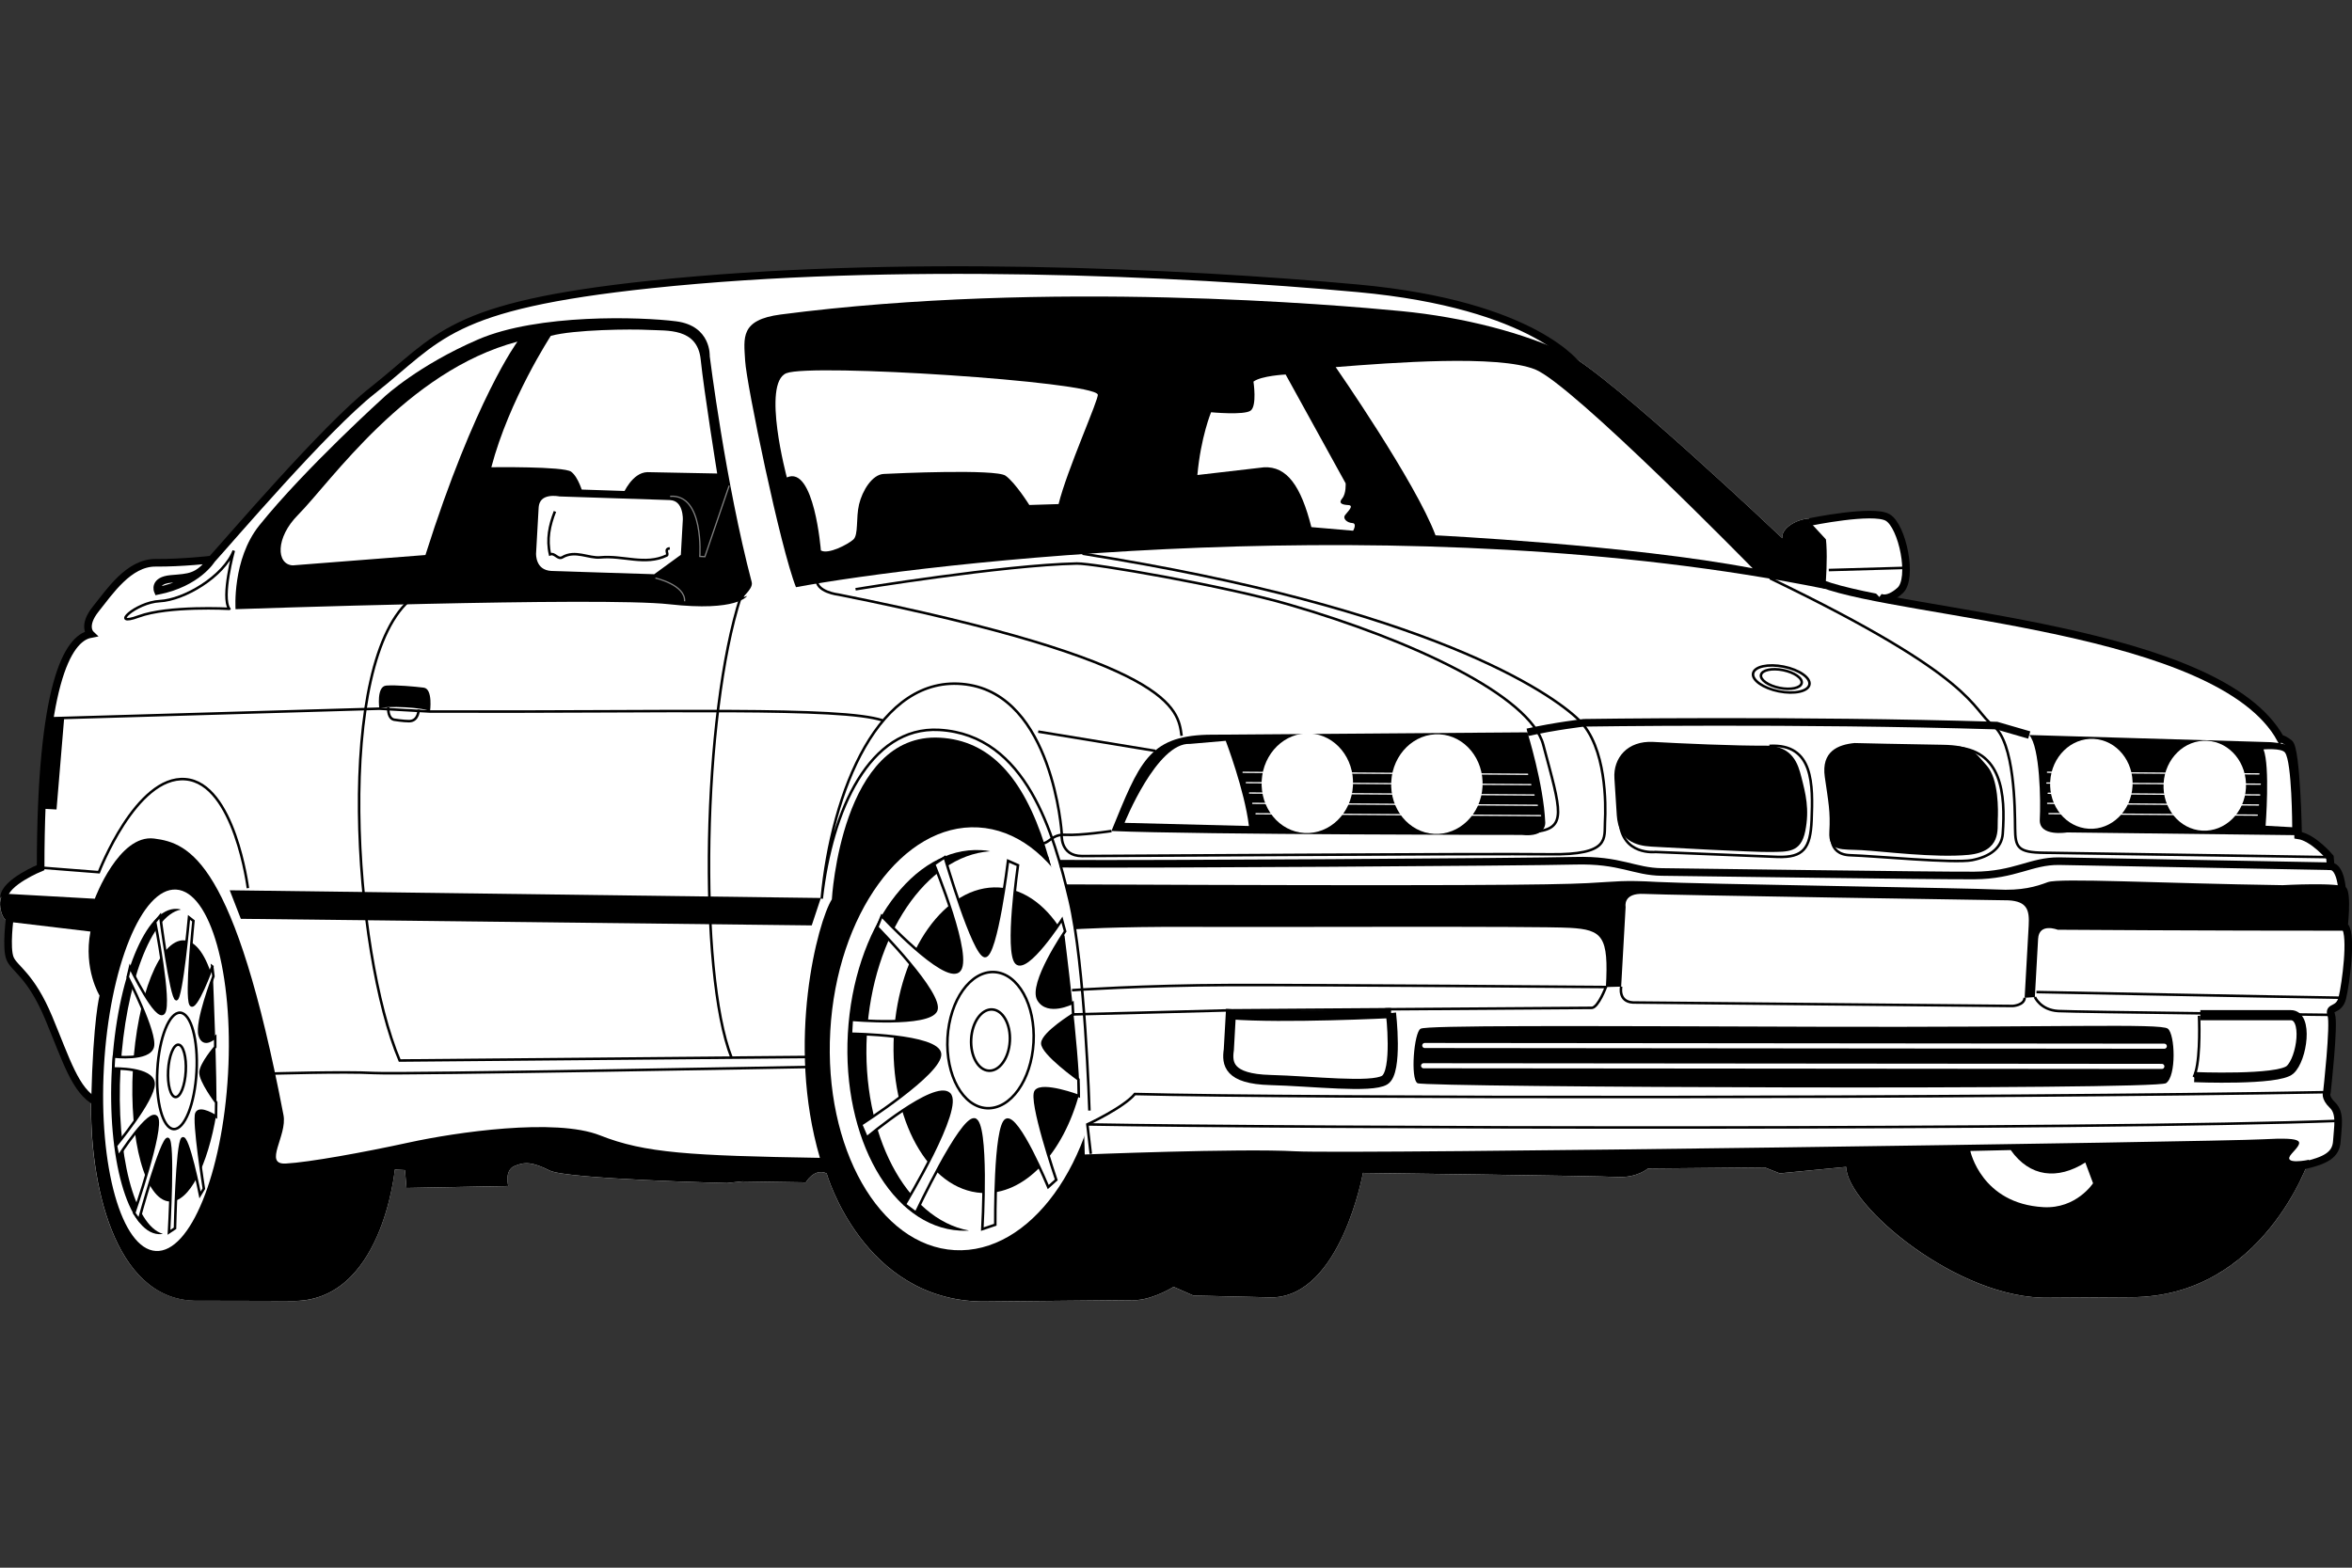 <?xml version="1.0" encoding="UTF-8" standalone="no"?>
<!-- Created with Inkscape (http://www.inkscape.org/) -->
<svg id="svg2" xmlns:rdf="http://www.w3.org/1999/02/22-rdf-syntax-ns#" xmlns="http://www.w3.org/2000/svg" height="45" width="67.5" version="1.1" xmlns:cc="http://creativecommons.org/ns#" xmlns:dc="http://purl.org/dc/elements/1.1/">
 <rect width="100%" height="100%" fill="#333333" stroke="none"/>
 <g id="g28186">
  <rect id="rect2990" opacity="0" height="45" width="67.5" y="0" x="3.5527e-15"/>
  <g id="g27686" transform="matrix(.75 0 0 .75 -3.374 2.251)">
   <path id="path75565" fill="#fff" d="m64.439 10.523c1.61 0.771 8.259 7.076 8.259 7.076-0.07-0.49 0.927-0.921 1.401-0.7l0.057 0.002c0.711-0.125 2.153-0.339 2.574-0.098 0.566 0.324 0.987 2.341 0.475 2.798-0.32 0.286-0.549 0.311-0.676 0.29l0.016 0.024c4.707 0.898 13.286 1.835 15.222 5.365 0 0 0.051-0.046 0.331 0.164 0.28 0.21 0.338 3.52 0.338 3.52 0.579 0.081 1.217 0.846 1.217 0.846l0.03 0.342c0.388 0.022 0.436 0.9 0.436 0.9l0.115 1.417c0.272 0.356 0.023 2.189-0.104 2.717-0.127 0.528-0.552 0.31-0.426 0.657 0.126 0.347-0.166 2.957-0.166 2.957s-0.108 0.188 0.215 0.498c0.323 0.31 0.196 0.838 0.166 1.371-0.028 0.492-0.371 0.718-1.119 0.902l-0.027 0.043c-0.405 1.005-2.3 5.026-6.725 5.034l-3.113 0.02c-3.507 0.095-7.776-3.547-7.792-5.007l-2.542 0.247-0.571-0.226-4.476 0.041s-0.409 0.366-1.185 0.323c-0.776-0.043-9.717-0.155-9.717-0.155s-0.848 4.718-3.476 4.765l-3.011-0.071-0.759-0.334s-0.706 0.447-1.39 0.506l-5.936 0.057c-4.567-0.061-5.95-4.904-5.95-4.904-0.474-0.221-0.797 0.344-0.797 0.344l-2.429-0.039-0.587 0.064s-6.119-0.148-6.781-0.477c-0.662-0.329-0.953-0.345-1.352-0.173-0.399 0.172-0.237 0.765-0.237 0.765l-3.894 0.074-0.059-0.684-0.388-0.022s-0.482 5.127-3.977 5.029l-3.699-0.014c-3.108-0.077-4.022-4.602-3.945-7.71l-0.004-0.017c-0.667-0.504-0.992-1.584-1.621-3.087-0.686-1.643-1.305-1.874-1.478-2.272-0.124-0.286-0.073-0.991-0.035-1.364l0.017-0.047c-0.37-0.022-0.509-1.003-0.185-1.074l0.004-0.006c0.216-0.526 1.367-0.994 1.367-0.994 0.003-7.002 1.026-8.768 1.911-8.938 0 0-0.323-0.31 0.2-0.961 0.523-0.652 1.267-1.777 2.287-1.768 0.879 0.007 1.837-0.089 2.085-0.116l0.074-0.006 0.327-0.382c1.138-1.297 4.201-4.818 5.803-6.08 2.594-2.043 2.856-3.244 10.682-4.07 9.216-0.973 20.207-0.473 27.027 0.152 4.489 0.411 6.724 1.581 7.728 2.333l0.253 0.155z"/>
   <path id="path75567" d="m75.468 25.436c-0.635 0.062-1.282 0.317-1.143 1.298 0.14 0.98 0.218 1.325 0.174 2.101-0.043 0.776 0.474 0.659 1.249 0.702 0.776 0.043 2.804 0.303 4.075 0.18 1.271-0.123 1.102-1.008 1.121-1.347 0.019-0.339 0.038-1.554-0.419-2.066-0.458-0.512-0.564-0.785-1.706-0.801-1.229-0.016-3.352-0.066-3.352-0.066z"/>
   <path id="path75569" d="m73.427 26.732c0.162 0.633 0.32 1.234 0.151 2.075-0.169 0.841-0.676 0.789-1.358 0.799-0.681 0.01-3.929-0.171-4.535-0.205-0.606-0.034-1.251-0.24-1.319-1.192l-0.091-1.415c-0.053-0.781 0.495-1.455 1.489-1.4 0.994 0.056 3.201 0.155 4.271 0.142 1.071-0.013 1.272 0.728 1.392 1.197z"/>
   <path id="path75571" d="m66.475 28.435c0.097 1.318 1.369 1.171 1.369 1.171l4.682 0.189c0.971 0.03 1.253-0.317 1.295-1.411 0.05-1.334 0.091-2.937-1.616-2.838" stroke="#000" stroke-width=".097" fill="none"/>
   <path id="path75573" d="m74.6 28.792s-0.221 0.912 0.701 0.939c0.922 0.027 3.97 0.32 4.658 0.188 0.688-0.132 1.136-0.471 1.175-1.004 0.108-1.501-0.012-3.259-1.905-3.316" stroke="#000" stroke-width=".097" fill="none"/>
   <path id="path75575" d="m45.897 41.188s6.043-0.245 8.176-0.126c2.133 0.119 35.227-0.362 36.982-0.458 1.756-0.096 1.551 0.087 1.136 0.55-0.415 0.463 0.668 0.232 0.668 0.232s-1.753 5.251-6.81 5.26l-3.113 0.02c-3.507 0.095-7.776-3.547-7.792-5.007l-2.542 0.247-0.571-0.226-4.476 0.041s-0.409 0.366-1.185 0.323c-0.776-0.043-9.717-0.155-9.717-0.155s-0.848 4.718-3.476 4.765l-3.011-0.071-0.759-0.334s-0.706 0.447-1.39 0.506l-5.936 0.057c-4.567-0.061-5.95-4.904-5.95-4.904-0.474-0.221-0.797 0.344-0.797 0.344l-2.429-0.039-0.587 0.064s-6.119-0.148-6.781-0.477c-0.662-0.329-0.953-0.345-1.352-0.173-0.399 0.172-0.237 0.765-0.237 0.765l-3.894 0.074-0.059-0.684-0.388-0.022s-0.482 5.127-3.977 5.029l-3.695-0.008c-3.108-0.076-4.022-4.601-3.945-7.708 0.077-3.108 0.319-3.97 0.319-3.97s-0.624-1.008-0.349-2.451l-3.092-0.369c-0.388-0.022-0.522-1.099-0.134-1.077l3.393 0.19s0.917-2.477 2.269-2.304c1.352 0.173 3.086 0.841 4.951 10.586 0.151 0.787-0.787 1.901 0.091 1.853 0.878-0.048 2.941-0.419 4.713-0.806 1.772-0.387 5.597-0.951 7.309-0.272 1.712 0.68 3.458 0.777 8.413 0.86-1.307-4.45-0.077-9.049 0.457-9.894 0 0 0.358-6.399 4.139-6.187 3.781 0.211 5.136 5.539 5.428 15.961z"/>
   <path id="path75577" d="m44.516 29.806 0.571 1.953s0.721 4.49 0.827 9.553" stroke="#000" stroke-width=".194" fill="none"/>
   <ellipse id="ellipse75583" rx="8.102" ry="5.218" transform="rotate(93.201)" cy="-43.467" cx="34.382" fill="#fff"/>
   <path id="path75585" fill="#fff" d="m41.477 36.76"/>
   <path id="path75587" d="m45.805 38.825c-0.614 2.312-2.097 3.924-3.736 3.832-2.039-0.114-3.545-2.824-3.365-6.053 0.181-3.228 1.98-5.753 4.019-5.639 1.018 0.057 1.903 0.761 2.512 1.853 0 0 0.558 4.4 0.569 6.006z"/>
   <path id="path75589" d="m42.397 36.811"/>
   <path id="path75591" d="m42.366 29.581c-2.42 0.18-4.482 3.202-4.696 7.014-0.214 3.818 1.504 7.056 3.895 7.497l-0.013 0.006c-0.109 0.006-0.218 0.005-0.329-0.001-2.59-0.145-4.506-3.522-4.281-7.543 0.225-4.021 2.507-7.163 5.097-7.018 0.162 0.009 0.196 0.009 0.352 0.043-0.009 0-0.017 0.001-0.026 0.002"/>
   <path id="path75595" d="m45.135 32.198 0.121 0.445s-1.377 2.014-1.022 2.617c0.355 0.603 1.306 0.122 1.306 0.122l0.024 0.439s-1.158 0.713-1.18 1.101c-0.022 0.388 1.381 1.39 1.381 1.39l0.013 0.633s-1.381-0.515-1.643-0.189c-0.261 0.326 0.782 3.399 0.782 3.399l-0.307 0.275s-1.157-2.788-1.607-2.57c-0.45 0.218-0.419 4.013-0.419 4.013l-0.496 0.167s0.231-4.12-0.3-4.199c-0.531-0.078-2.242 3.57-2.242 3.57l-0.42-0.315s2.25-3.716 1.696-4.233c-0.554-0.517-3.157 1.671-3.157 1.671l-0.215-0.498s3.076-1.967 3.02-2.7c-0.056-0.733-3.409-0.774-3.409-0.774l0.03-0.533s2.951 0.263 3.229-0.354c0.278-0.617-2.253-3.19-2.253-3.19l0.17-0.428s2.385 2.565 2.946 2.11c0.56-0.455-0.938-4.089-0.938-4.089l0.404-0.269s1.103 3.757 1.539 3.782c0.436 0.024 0.885-3.646 0.885-3.646l0.38 0.167s-0.478 3.329-0.064 3.741 1.745-1.653 1.745-1.653z" stroke="#000" stroke-width=".097" fill="#fff"/>
   <g id="g27447" stroke="#000" fill="none">
    <ellipse id="ellipse75599" rx="2.609" ry="1.648" transform="rotate(93.201)" cy="-44.391" cx="34.382" stroke-width=".097"/>
    <path id="path75601" stroke-width=".097" d="m42.397 36.811"/>
    <ellipse id="ellipse75605" rx="1.174" ry=".741" transform="rotate(93.201)" cy="-44.39" cx="34.381" stroke-width=".097"/>
    <path id="path75607" stroke-width=".097" d="m42.397 36.811"/>
   </g>
   <ellipse id="ellipse75613" rx="6.927" ry="2.378" transform="rotate(93.201)" cy="-12.953" cx="37.296" fill="#fff"/>
   <path id="path75615" fill="#fff" d="m10.847 37.962"/>
   <path id="path75617" d="m12.779 39.629c-0.332 1.988-1.046 3.397-1.792 3.355-0.929-0.052-1.557-2.332-1.402-5.092 0.155-2.76 1.033-4.956 1.962-4.904 0.464 0.026 0.853 0.607 1.106 1.526 0-0 0.157 3.744 0.126 5.115z"/>
   <path id="path75619" d="m11.266 37.986"/>
   <path id="path75621" d="m11.413 31.814c-1.11 0.208-2.119 2.834-2.302 6.093-0.183 3.265 0.53 5.991 1.613 6.313l-0.006 0.006c-0.05 0.007-0.1 0.009-0.15 0.007-1.18-0.066-1.98-2.906-1.788-6.344 0.192-3.438 1.305-6.171 2.485-6.105 0.074 0.004 0.089 0.003 0.16 0.029-0.004 0.001-0.008 0.001-0.012 0.002"/>
   <path id="path75625" d="m12.62 33.987 0.045 0.377s-0.674 1.75-0.525 2.257c0.149 0.507 0.594 0.075 0.594 0.075l0.001 0.374s-0.545 0.635-0.564 0.966c-0.019 0.332 0.6 1.156 0.6 1.156l-0.008 0.54s-0.62-0.409-0.746-0.125c-0.127 0.284 0.282 2.885 0.282 2.885l-0.146 0.241s-0.466-2.354-0.677-2.158c-0.21 0.196-0.281 3.435-0.281 3.435l-0.23 0.153s0.197-3.523-0.043-3.578c-0.241-0.055-1.104 3.098-1.104 3.098l-0.184-0.258s1.111-3.222 0.869-3.652c-0.242-0.429-1.48 1.497-1.48 1.497l-0.087-0.419s1.449-1.748 1.44-2.372c-0.009-0.624-1.54-0.585-1.54-0.585l0.025-0.456s1.343 0.158 1.483-0.374c0.141-0.533-0.958-2.673-0.958-2.673l0.087-0.369s1.032 2.137 1.299 1.736c0.266-0.401-0.337-3.47-0.337-3.47l0.191-0.239s0.42 3.183 0.619 3.194c0.199 0.011 0.486-3.132 0.486-3.132l0.17 0.134s-0.293 2.853-0.112 3.195c0.18 0.343 0.834-1.45 0.834-1.45z" stroke="#000" stroke-width=".097" fill="#fff"/>
   <g id="g27459" stroke="#000" fill="none">
    <ellipse id="ellipse75629" rx="2.231" ry=".751" transform="rotate(93.201)" cy="-13.373" cx="37.296" stroke-width=".097"/>
    <path id="path75631" stroke-width=".097" d="m11.266 37.986"/>
    <ellipse id="ellipse75635" rx="1.004" ry=".338" transform="rotate(93.201)" cy="-13.373" cx="37.295" stroke-width=".097"/>
    <path id="path75637" stroke-width=".097" d="m11.266 37.986"/>
   </g>
   <path id="path75639" d="m34.957 19.472c4.816-0.897 23.421-3.162 39.385 0.066 0 0 0.233-2.418-0.241-2.639-0.474-0.221-1.47 0.209-1.401 0.7 0 0-6.649-6.305-8.259-7.076-1.611-0.77-3.91-1.385-6.329-1.618-2.418-0.233-13.51-1.201-23.737 0.13-1.567 0.204-1.412 0.894-1.363 1.772 0.048 0.878 1.349 7.175 1.946 8.667z"/>
   <g id="g27466" fill="#fff">
    <path id="path75641" d="m35.911 18.067c0.283 0.162 1.034-0.234 1.239-0.417 0.205-0.183 0.095-0.821 0.221-1.349 0.127-0.528 0.501-1.139 0.94-1.163 0.439-0.024 4.29-0.197 4.665 0.067 0.374 0.264 0.91 1.121 0.91 1.121l1.12-0.035c0.316-1.295 1.56-4.054 1.499-4.195-0.215-0.498-10.971-1.198-11.917-0.813-0.946 0.385 0.02 3.989 0.02 3.989 1.048-0.476 1.302 2.796 1.302 2.796z"/>
    <path id="path75643" d="m54.68 17.173 1.597 0.138s0.162-0.283-0.032-0.293c-0.194-0.011-0.38-0.167-0.275-0.307 0.105-0.14 0.361-0.369 0.119-0.382s-0.385-0.07-0.229-0.256 0.13-0.576 0.13-0.576l-2.296-4.165s-0.927 0.045-1.231 0.272c0 0 0.142 0.932-0.111 1.112-0.253 0.18-1.511 0.061-1.511 0.061s-0.394 0.951-0.524 2.402l2.545-0.295c0.878-0.048 1.419 0.712 1.817 2.29z"/>
    <path id="path75645" d="m55.609 11.049s3.06 4.402 3.821 6.438c0 0 7.468 0.37 12.134 1.263 0 0-6.899-7.048-8.326-7.614s-5.48-0.258-7.629-0.087z"/>
    <path id="path75647" d="m79.894 41.05s0.422 2.017 2.797 2.15c1.26 0.07 1.899-0.915 1.899-0.915l-0.296-0.794c-1.059 0.67-2.123 0.562-2.854-0.476l-1.546 0.035z"/>
   </g>
   <path id="path75649" d="m33.089 19.805c-0.399 0.172 0.254-0.228 0.175-0.525-1.003-3.8-1.607-8.648-1.607-8.648s0.065-1.163-1.287-1.336c-1.35-0.173-5.282-0.296-7.575 0.694-2.292 0.99-3.575 2.183-3.575 2.183s-3.042 2.746-4.799 4.934c-1.045 1.303-0.909 3.207-0.909 3.207s13.983-0.481 16.592-0.189c2.609 0.292 2.984-0.319 2.984-0.319z"/>
   <path id="path75651" fill="#fff" d="m25.575 9.854s-1.595 2.439-2.275 5.027c0 0 2.774-0.039 3.054 0.171 0.28 0.21 0.441 0.803 0.441 0.803l1.554 0.038s0.337-0.808 0.921-0.824l2.672 0.052s-0.505-3.14-0.631-4.363c-0.126-1.223-1.3-1.094-1.979-1.132-0.679-0.038-2.868-0.015-3.757 0.227z"/>
   <path id="path75653" fill="#fff" d="m24.299 10.074s-1.63 2.194-3.521 8.167l-5.079 0.396c-0.63-0.035-0.667-1.056 0.205-1.933 1.237-1.244 4.15-5.506 8.395-6.63z"/>
   <path id="path75655" d="m45.26 30.845s0.288 0.94 0.341 1.721c0 0 1.562-0.107 4.43-0.092 2.868 0.015 13.277-0.035 14.537 0.036 1.26 0.071 1.489 0.327 1.381 2.266l0.584-0.016 0.171-3.054s-0.116-0.541 0.708-0.495c0.824 0.046 13.942 0.246 13.942 0.246 0.727 0.041 0.805 0.386 0.773 0.967l-0.155 2.763 0.391-0.027 0.125-2.23c0.035-0.63 0.749-0.347 0.749-0.347s5.93 0.04 11.085 0.037c0 0 0.178-1.449-0.053-1.656-0.231-0.207-2.426-0.087-2.426-0.087-4.713-0.069-8.543-0.284-8.989-0.114-0.447 0.169-0.991 0.333-1.961 0.279-0.969-0.054-11.61-0.212-12.967-0.288-1.357-0.076-1.513-0.015-2.677 0.045-1.365 0.069-4.966 0.111-19.988 0.048z"/>
   <path id="path75657" d="m58.858 36.372c-0.251 0.132-0.399 1.923-0.117 2.084 0.283 0.162 28.237 0.268 28.641-0.001 0.404-0.269 0.348-1.877 0.068-2.087-0.28-0.21-4.228-0.042-13.466-0.073-9.237-0.031-14.925-0.058-15.127 0.077z"/>
   <g id="g27477" fill="none">
    <line id="line75659" stroke-width=".194" y2="37.04" y1="37.013" stroke="#fff" stroke-linecap="round" x2="87.317" x1="59.017"/>
    <line id="line75661" stroke-width=".194" y2="37.813" y1="37.788" stroke="#fff" stroke-linecap="round" x2="87.223" x1="58.972"/>
    <g id="g27481" stroke="#000">
     <path id="path75663" stroke-width=".388" d="m57.726 35.772s-4.145 0.206-6.13 0.046l-0.076 1.357c-0.078 0.53-0.014 1.118 1.588 1.159 1.602 0.041 3.872 0.314 4.376 0.002 0.504-0.312 0.241-2.564 0.241-2.564z"/>
     <path id="path75665" stroke-width=".388" d="m88.695 35.853 3.453-0.001c0.681-0.01 0.441 1.678-0.02 2.09-0.461 0.412-3.663 0.281-3.663 0.281"/>
     <path id="path75667" stroke-width=".097" d="m88.645 35.875c0.021 0.487 0.04 1.899-0.204 2.347"/>
     <g id="g27486" stroke-width=".291">
      <path id="path75669" d="m92.603 41.615c0.886-0.193 1.288-0.414 1.317-0.947 0.03-0.533 0.157-1.061-0.166-1.371-0.323-0.31-0.215-0.498-0.215-0.498s0.292-2.61 0.166-2.957c-0.126-0.347 0.299-0.129 0.426-0.657 0.127-0.528 0.375-2.362 0.104-2.717"/>
      <path id="path75671" d="m94.12 31.053s-0.048-0.878-0.436-0.9l-0.03-0.342s-0.638-0.765-1.217-0.846c0 0-0.058-3.31-0.338-3.52-0.28-0.21-0.331-0.164-0.331-0.164-2.338-4.265-14.371-4.744-17.562-5.944"/>
      <path id="path75673" d="m64.896 11.034s-1.617-2.376-8.439-3.001c-6.823-0.625-17.813-1.124-27.028-0.151-7.827 0.826-8.089 2.027-10.683 4.07-1.807 1.423-5.475 5.723-6.149 6.463 0 0-0.536 0.894-2.061 1.198 0 0-0.172-0.399 0.512-0.458 0.684-0.059 1.024-0.04 1.549-0.74 0 0-1.126 0.131-2.146 0.123-1.021-0.009-1.764 1.117-2.287 1.768-0.523 0.652-0.2 0.961-0.2 0.961-0.885 0.169-1.907 1.935-1.911 8.938 0 0-1.368 0.556-1.401 1.137"/>
      <path id="path75675" d="m4.879 32.084s-0.165 1.206 0.007 1.605c0.172 0.399 0.792 0.628 1.478 2.271 0.686 1.643 1.011 2.78 1.814 3.214"/>
     </g>
    </g>
   </g>
   <polygon id="polygon75677" points="47.484 128.74 160.09 130.04 161.89 124.63 45.295 123.11" transform="matrix(.194 0 0 .194 4.502 7.189)"/>
   <path id="path75679" d="m20.953 24.231c-0.137-0.154-1.737-0.243-1.939-0.109 0 0-0.122-0.858 0.268-0.885s1.068 0.036 1.43 0.08c0.362 0.045 0.241 0.913 0.241 0.913z"/>
   <g id="g27494" stroke-width=".097" stroke="#000" fill="none">
    <path id="path75681" d="m19.357 24.069c-0.015 0.267 0.073 0.442 0.217 0.474 0 0 0.38 0.059 0.58 0.057 0.365-0.004 0.365-0.441 0.365-0.441"/>
    <path id="path75683" d="m14.852 38.089s2.825-0.085 3.94-0.023 16.692-0.232 16.692-0.232"/>
    <path id="path75685" d="m35.555 37.45-15.763 0.138c-1.763-4.134-2.544-15.363 0.505-17.721"/>
    <path id="path75687" d="m32.489 37.471c-1.278-3.232-1.112-13.143 0.355-17.632"/>
    <path id="path75689" d="m49.713 25.161c-0.137-1.029-0.279-2.836-13.119-5.403 0 0-0.918-0.1-0.84-0.631"/>
    <line id="line75691" x2="44.226" y1="25.737" x1="48.707" y2="25"/>
    <path id="path75693" d="m47.029 28.804s-1.177 0.177-1.759 0.145c-0.582-0.033-0.606 0.404-1.04 0.331"/>
    <path id="path75695" d="m46.186 39.503s-0.173-5.602-0.764-8.066-1.627-6.315-4.985-6.503c-2.666-0.149-4.111 3.076-4.495 6.459 0.376-4.112 2.185-8.63 5.516-8.201 3.331 0.43 3.668 5.7 3.668 5.7s-0.097 0.87 0.778 0.87c0.875 0 15.566-0.101 17.898-0.068 2.332 0.033 2.077-0.613 2.112-1.243 0.035-0.63 0.063-2.865-0.997-3.897-1.061-1.032-5.694-4.258-18.997-6.364"/>
    <path id="path75697" d="m46.238 41.159-0.131-1.126s1.398-0.651 1.816-1.163c6.361 0.162 32.522 0.168 45.617-0.071"/>
    <path id="path75699" d="m13.985 30.991s-0.505-4.016-2.392-4.17c-1.888-0.154-3.311 3.559-3.311 3.559l-2.227-0.175"/>
    <path id="path75701" d="m13.271 20.3s-2.327-0.13-3.469 0.292c-1.142 0.422-0.116-0.541 0.811-0.587 0.927-0.045 2.435-0.933 2.831-1.932 0-0-0.488 1.772-0.173 2.227z"/>
    <path id="path75703" d="m38.268 24.569c-1.623-0.529-8.053-0.305-17.316-0.338l-1.939-0.109-12.542 0.368"/>
   </g>
   <polygon id="polygon75705" points="11.133 107.17 12.652 88.979 9.768 89.069 8.2 107.01" transform="matrix(.194 0 0 .194 4.502 7.189)"/>
   <g id="g27509" stroke="#000" fill="none">
    <g id="g27511" stroke-width=".097">
     <path id="path75707" d="m45.565 35.822s4.821-0.119 5.941-0.154l13.913-0.096c0.245-0.035 0.531-0.797 0.531-0.797s-11.082-0.086-14.389-0.076c-3.307 0.009-6.041 0.197-6.041 0.197"/>
     <path id="path75709" d="m46.108 40.033c7.724 0.141 38.647 0.219 47.904-0.138"/>
     <path id="path75711" d="m82.364 35.158s0.215 0.498 0.894 0.536c0.679 0.038 10.446 0.147 10.446 0.147"/>
     <path id="path75713" d="m82.425 34.968s9.326 0.182 11.707 0.218"/>
     <path id="path75715" d="m66.535 34.758s-0.13 0.576 0.452 0.609l14.532 0.133s0.439-0.024 0.455-0.315"/>
    </g>
    <path id="path75717" stroke-width=".291" d="m93.683 30.152-10.396-0.194c-1.069-0.011-1.683 0.538-3.24 0.548s-10.886-0.123-11.955-0.134c-1.069-0.011-1.578-0.477-3.331-0.43-1.753 0.048-16.59 0.141-19.7 0.113"/>
   </g>
   <path id="path75719" d="m62.946 25.027-12.259 0.092c-2.241 0.069-2.589 1.071-3.659 3.685 3.396 0.142 15.698 0.15 15.698 0.15 0.967 0.103 0.902-0.484 0.902-0.484-0.064-1.463-0.682-3.442-0.682-3.442z"/>
   <path id="path75721" d="m82.149 25.13c0.412 0.461 0.441 2.553 0.403 3.232-0.038 0.679 1.042 0.496 1.042 0.496l8.844 0.106s-0.037-2.822-0.252-3.321c-0.086-0.199-0.813-0.24-0.813-0.24l-9.223-0.273z"/>
   <g id="g27521" stroke="#000" fill="none">
    <path id="path75723" stroke-width=".291" d="m62.946 25.027c1.034-0.234 2.16-0.365 2.16-0.365s8.176-0.126 15.798 0.107l1.244 0.361"/>
    <path id="path75725" stroke-width=".097" d="m37.237 19.551s5.637-0.926 8.467-0.985c0.633-0.013 5.642 0.851 8.13 1.574 4.7 1.365 9.22 3.489 9.717 5.358 0.683 2.567 0.939 3.213-0.333 3.337"/>
    <path id="path75727" stroke-width=".097" d="m93.508 29.802-10.786-0.166c-1.021-0.009-1.107-0.208-1.115-0.938-0.008-0.73-0.009-3.307-0.849-3.938-0.84-0.631-0.533-1.78-8.535-5.632"/>
    <ellipse id="ellipse75731" rx=".481" ry="1.099" transform="matrix(-.197 .98 -.98 -.197 0 0)" cy="-75.794" cx="8.218" stroke-width=".097"/>
    <path id="path75733" stroke-width=".097" d="m72.687 22.995"/>
    <ellipse id="ellipse75737" rx=".347" ry=".794" transform="matrix(-.197 .98 -.98 -.197 0 0)" cy="-75.797" cx="8.219" stroke-width=".097"/>
    <path id="path75739" stroke-width=".097" d="m72.687 22.995"/>
   </g>
   <g id="g27530" fill="#fff">
    <path id="path75741" d="m51.402 25.353s0.721 1.888 0.887 3.259l-4.759-0.121s1.243-3.091 2.503-3.021l1.368-0.118z"/>
    <path id="path75743" d="m91.113 25.68c0.256 0.647 0.08 2.922 0.08 2.922l1.018 0.057s-0.006-2.505-0.278-2.86c-0.136-0.177-0.82-0.119-0.82-0.119z"/>
    <ellipse id="ellipse75747" rx="1.908" ry="1.749" transform="rotate(93.201)" cy="-60.897" cx="23.645"/>
    <path id="path75749" d="m59.479 27.015"/>
    <ellipse id="ellipse75753" rx="1.908" ry="1.749" transform="rotate(93.201)" cy="-55.945" cx="23.888"/>
    <path id="path75755" d="m54.521 26.98"/>
    <ellipse id="ellipse75759" rx="1.722" ry="1.578" transform="rotate(93.201)" cy="-90.238" cx="22.066"/>
    <path id="path75761" d="m88.862 27.079"/>
    <ellipse id="ellipse75765" rx="1.722" ry="1.578" transform="rotate(93.201)" cy="-85.901" cx="22.236"/>
    <path id="path75767" d="m84.522 27.007"/>
   </g>
   <g id="g27542" stroke="#fff" stroke-linecap="round" stroke-width=".049" fill="none">
    <line id="line75773" x2="90.874" y1="28.138" x1="82.902" y2="28.196"/>
    <line id="line75775" x2="90.921" y1="27.745" x1="82.852" y2="27.809"/>
    <line id="line75777" x2="90.968" y1="27.359" x1="82.873" y2="27.423"/>
    <line id="line75779" x2="90.989" y1="26.967" x1="82.823" y2="27.011"/>
    <line id="line75781" x2="90.939" y1="26.555" x1="82.846" y2="26.619"/>
    <line id="line75785" x2="63.449" y1="28.142" x1="52.56" y2="28.215"/>
    <line id="line75789" x2="63.325" y1="27.745" x1="52.435" y2="27.819"/>
    <line id="line75793" x2="63.2" y1="27.349" x1="52.313" y2="27.425"/>
    <line id="line75797" x2="63.076" y1="26.953" x1="52.189" y2="27.029"/>
    <line id="line75801" x2="62.954" y1="26.557" x1="52.065" y2="26.633"/>
   </g>
   <g id="g27554" stroke="#000">
    <path id="path75803" stroke-width=".291" fill="#fff" d="m73.753 16.977s2.411-0.497 2.976-0.174c0.566 0.324 0.987 2.341 0.475 2.798-0.512 0.458-0.792 0.247-0.792 0.247"/>
    <line id="line75805" stroke-width=".097" y2="18.734" y1="18.816" x2="77.352" x1="74.478" fill="none"/>
    <path id="path75807" stroke-width=".291" fill="#fff" d="m30.772 16.904-0.079 1.406-1.115 0.813-3.98-0.126c-0.776-0.043-0.732-0.819-0.732-0.819l0.098-1.745c0.043-0.776 0.956-0.579 0.956-0.579l4.223 0.139c0.679 0.038 0.63 0.91 0.63 0.91z"/>
   </g>
   <g id="g27559" fill="none">
    <path id="path75809" stroke-width=".049" d="m32.401 15.585-0.93 2.72-0.194-0.011s0.174-2.397-1.135-2.3" stroke="#808080"/>
    <path id="path75811" stroke-width=".049" d="m29.578 19.122s1.153 0.259 1.117 0.889" stroke="#808080"/>
    <path id="path75813" stroke-width=".097" d="m25.734 16.573c-0.209 0.531-0.323 1.072-0.189 1.643 0.189-0.071 0.298 0.215 0.472 0.112 0.491-0.291 1.011 0.047 1.453 0.004 0.875-0.085 1.713 0.32 2.539-0.073 0.092-0.044-0.113-0.255 0.12-0.272" stroke="#000"/>
   </g>
  </g>
 </g>
</svg>
